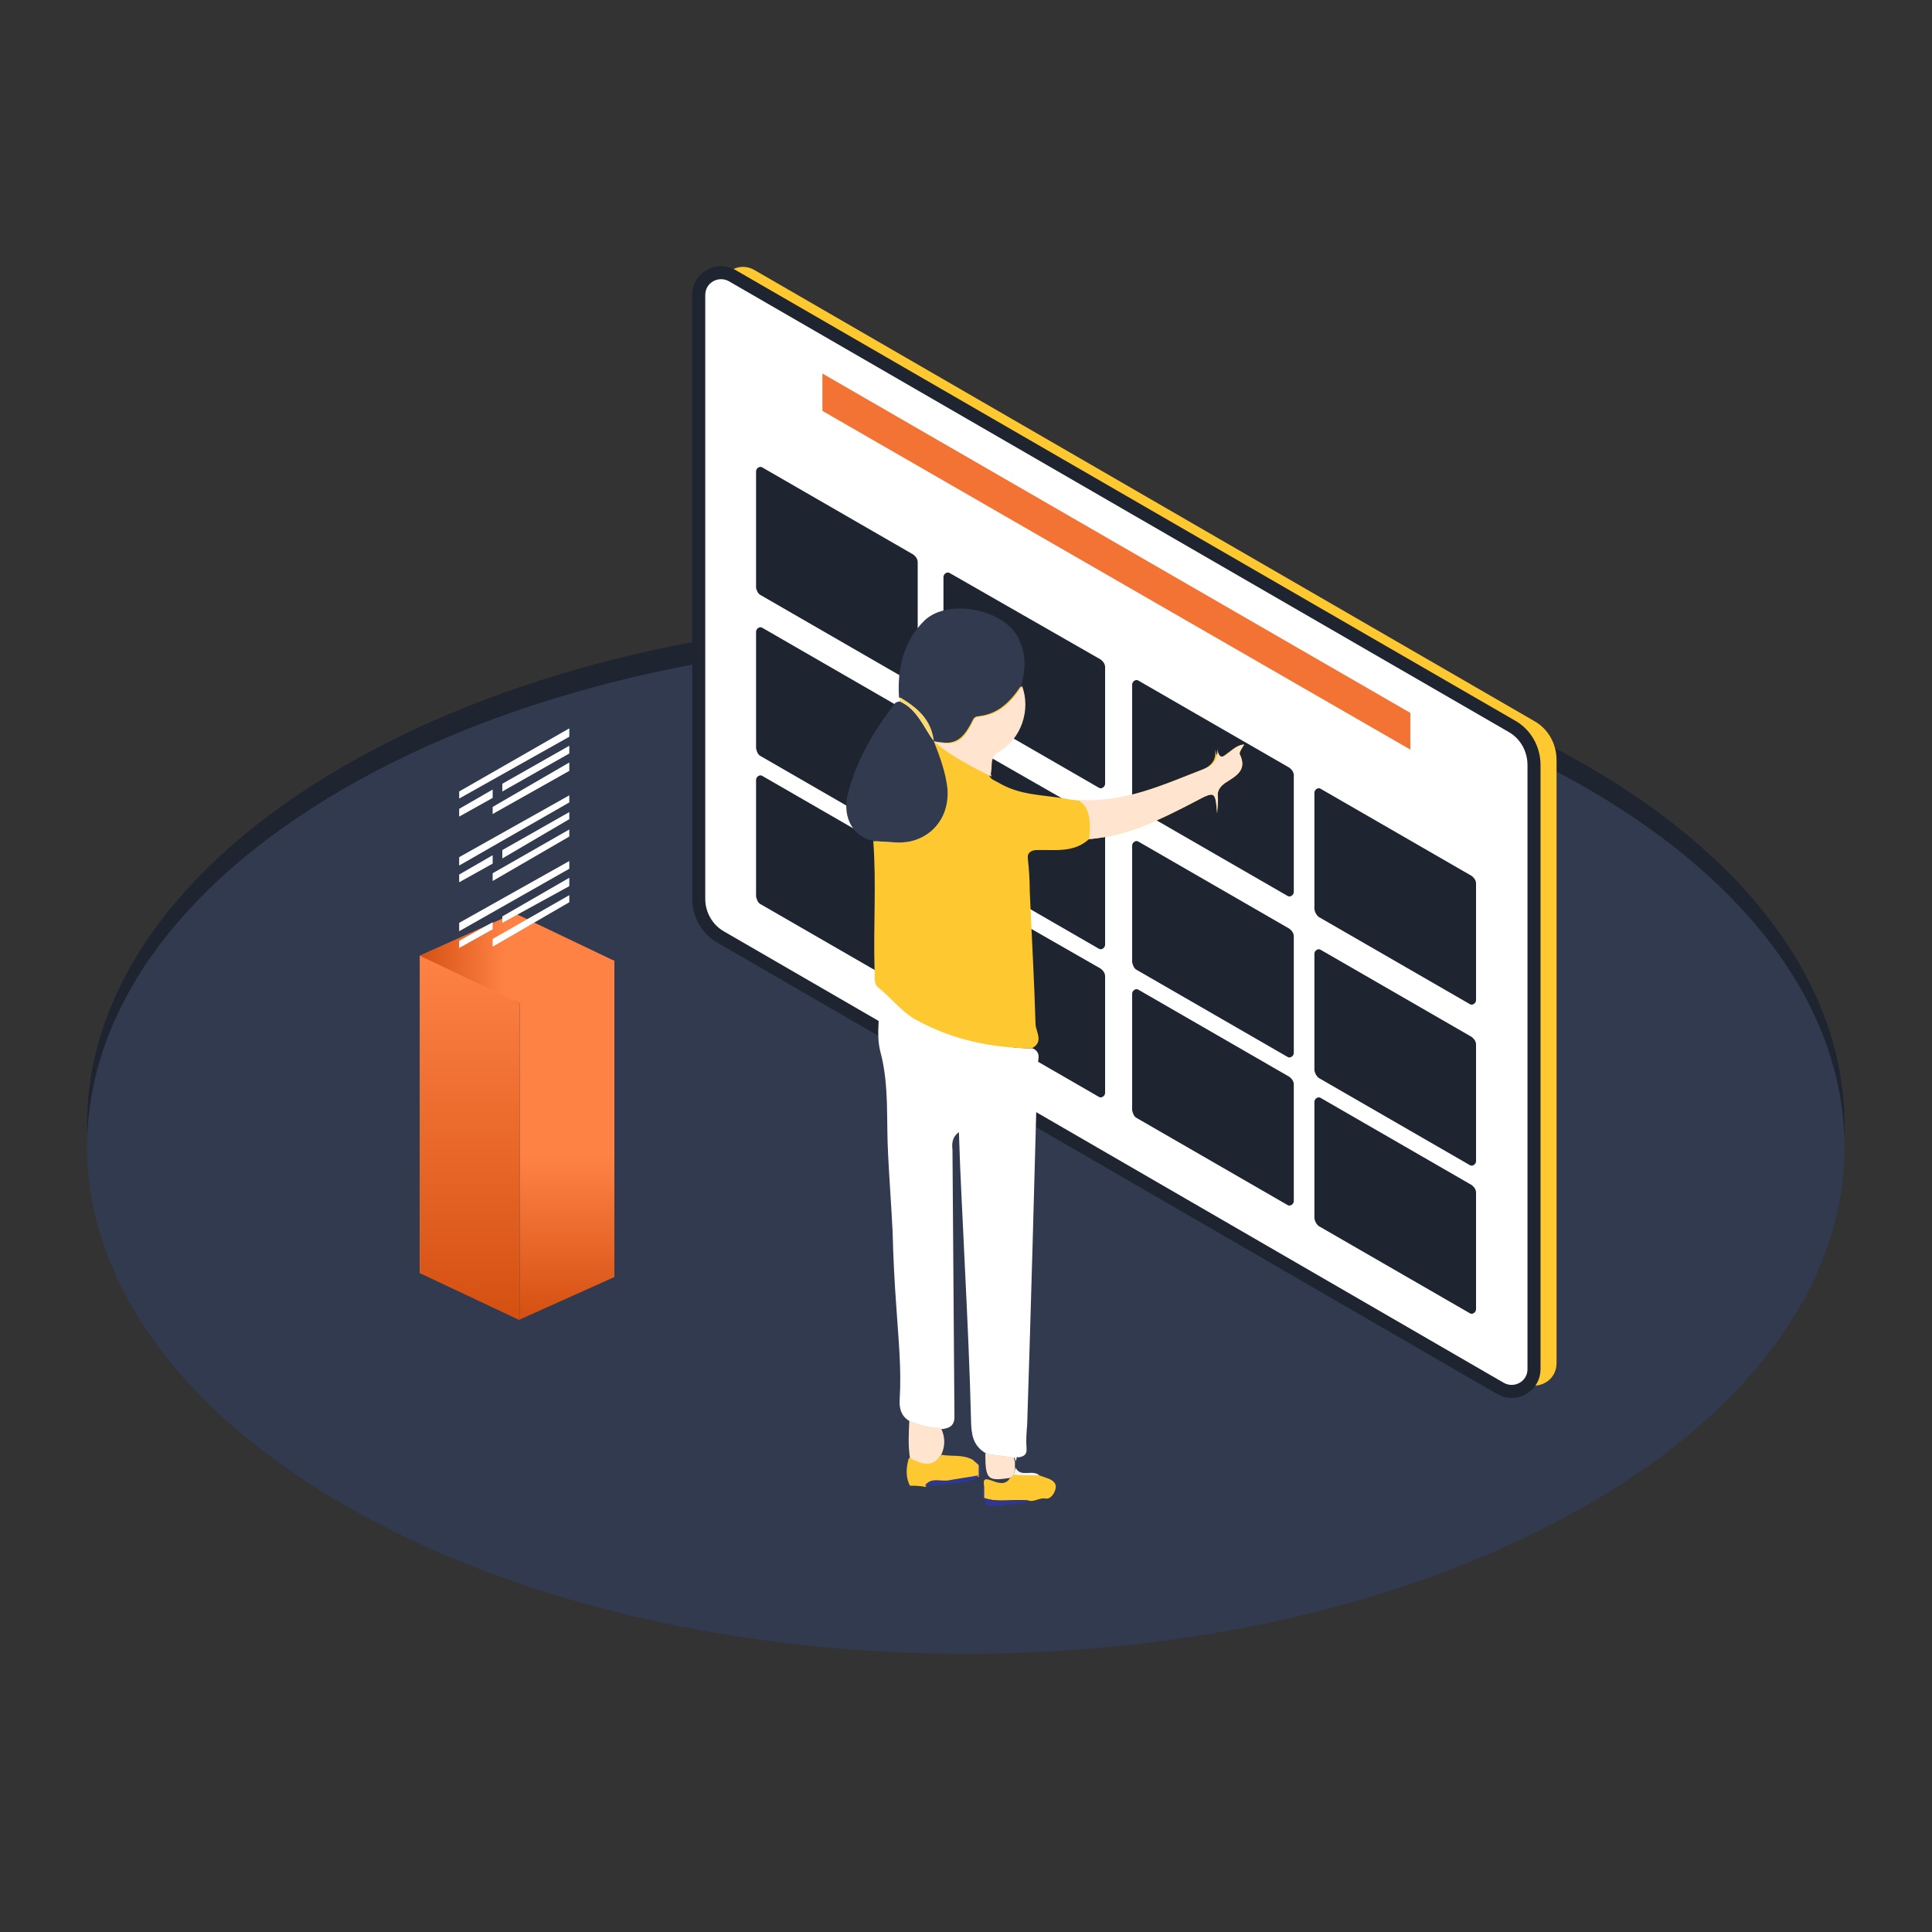 <?xml version="1.0" encoding="utf-8"?>
<!-- Generator: Adobe Illustrator 18.0.0, SVG Export Plug-In . SVG Version: 6.00 Build 0)  -->
<!DOCTYPE svg PUBLIC "-//W3C//DTD SVG 1.1//EN" "http://www.w3.org/Graphics/SVG/1.1/DTD/svg11.dtd">
<svg version="1.1" id="Layer_1" xmlns="http://www.w3.org/2000/svg" xmlns:xlink="http://www.w3.org/1999/xlink" x="0px" y="0px"
	 viewBox="0 0 300 300" enable-background="new 0 0 300 300" xml:space="preserve">
<rect x="0" y="0" width="300" height="300" fill="#333333" stroke="none"/>
<path fill="#1E2430" d="M246.4,230.2c-53.3,30.8-139.6,30.8-192.9,0s-53.3-80.5,0-111.3s139.6-30.8,192.9,0S299.8,199.5,246.4,230.2
	z"/>
<path fill="#323A4F" d="M246.4,233.7c-53.3,30.8-139.6,30.8-192.9,0s-53.3-80.5,0-111.3s139.6-30.8,192.9,0S299.8,203,246.4,233.7z"
	/>
<path fill="#FDC830" d="M115.4,144.6l121.1,70.1c2.3,1.3,5.2-0.3,5.2-3V118c0-2.5-1.3-4.8-3.4-6L117.1,41.9c-2.3-1.3-5.2,0.3-5.2,3
	v93.8C111.9,141.1,113.2,143.4,115.4,144.6z"/>
<path fill="#FFFFFF" stroke="#1E2430" stroke-width="2.025" stroke-miterlimit="10" d="M111.9,145.5L233,215.6
	c2.3,1.3,5.2-0.3,5.2-3v-93.8c0-2.5-1.3-4.8-3.4-6l-121.1-70c-2.3-1.3-5.2,0.3-5.2,3v93.8C108.5,142,109.8,144.3,111.9,145.5z"/>
<path fill="#1E2430" d="M118.1,92.4l23.4,13.5c0.4,0.3,1-0.1,1-0.6V87.3c0-0.5-0.3-0.9-0.7-1.2l-23.4-13.5c-0.4-0.3-1,0.1-1,0.6
	v18.1C117.5,91.7,117.7,92.2,118.1,92.4z"/>
<path fill="#1E2430" d="M147.2,108.8l23.4,13.5c0.4,0.3,1-0.1,1-0.6v-18.1c0-0.5-0.3-0.9-0.7-1.2L147.5,89c-0.4-0.3-1,0.1-1,0.6
	v18.1C146.5,108.2,146.8,108.6,147.2,108.8z"/>
<path fill="#1E2430" d="M176.5,125.6l23.4,13.5c0.4,0.3,1-0.1,1-0.6v-18.1c0-0.5-0.3-0.9-0.7-1.2l-23.4-13.5c-0.4-0.3-1,0.1-1,0.6
	v18.1C175.9,124.9,176.1,125.4,176.5,125.6z"/>
<path fill="#1E2430" d="M204.8,142.4l23.4,13.5c0.4,0.3,1-0.1,1-0.6v-18.1c0-0.5-0.3-0.9-0.7-1.2l-23.4-13.5c-0.4-0.3-1,0.1-1,0.6
	v18.1C204.2,141.7,204.4,142.1,204.8,142.4z"/>
<path fill="#1E2430" d="M118.1,117.4l23.4,13.5c0.4,0.3,1-0.1,1-0.6v-18.1c0-0.5-0.3-0.9-0.7-1.2l-23.4-13.5c-0.4-0.3-1,0.1-1,0.6
	v18.1C117.5,116.7,117.7,117.2,118.1,117.4z"/>
<path fill="#1E2430" d="M147.2,133.8l23.4,13.5c0.4,0.3,1-0.1,1-0.6v-18.1c0-0.5-0.3-0.9-0.7-1.2L147.5,114c-0.4-0.3-1,0.1-1,0.6
	v18.1C146.5,133.1,146.8,133.6,147.2,133.8z"/>
<path fill="#1E2430" d="M176.5,150.6l23.4,13.5c0.4,0.3,1-0.1,1-0.6v-18.1c0-0.5-0.3-0.9-0.7-1.2l-23.4-13.5c-0.4-0.3-1,0.1-1,0.6
	v18.1C175.9,149.9,176.1,150.4,176.5,150.6z"/>
<path fill="#1E2430" d="M204.8,167.4l23.4,13.5c0.4,0.3,1-0.1,1-0.6v-18.1c0-0.5-0.3-0.9-0.7-1.2l-23.4-13.5c-0.4-0.3-1,0.1-1,0.6
	v18.1C204.2,166.7,204.4,167.1,204.8,167.4z"/>
<path fill="#1E2430" d="M118.1,140.4l23.4,13.5c0.4,0.3,1-0.1,1-0.6v-18.1c0-0.5-0.3-0.9-0.7-1.2l-23.4-13.5c-0.4-0.3-1,0.1-1,0.6
	v18.1C117.5,139.7,117.7,140.2,118.1,140.4z"/>
<path fill="#1E2430" d="M147.2,156.8l23.4,13.5c0.4,0.3,1-0.1,1-0.6v-18.1c0-0.5-0.3-0.9-0.7-1.2L147.5,137c-0.4-0.3-1,0.1-1,0.6
	v18.1C146.5,156.1,146.8,156.6,147.2,156.8z"/>
<path fill="#1E2430" d="M176.5,173.6l23.4,13.5c0.4,0.3,1-0.1,1-0.6v-18.1c0-0.5-0.3-0.9-0.7-1.2l-23.4-13.5c-0.4-0.3-1,0.1-1,0.6
	v18.1C175.9,172.9,176.1,173.4,176.5,173.6z"/>
<path fill="#1E2430" d="M204.8,190.4l23.4,13.5c0.4,0.3,1-0.1,1-0.6v-18.1c0-0.5-0.3-0.9-0.7-1.2l-23.4-13.5c-0.4-0.3-1,0.1-1,0.6
	v18.1C204.2,189.7,204.4,190.1,204.8,190.4z"/>
<polygon fill="#F37335" points="219,110.7 127.7,58 127.7,63.8 219,116.4 "/>
<g>
	<path fill="#FFFFFF" d="M160.4,162.8c1.4,0.7,0.7,1.9,0.7,2.8c-0.5,18.5-1,37.1-1.6,55.6c-0.1,1.2-0.2,2.4-0.1,3.7
		c0.1,1.1-0.6,1.3-1.3,1.4c-0.2-0.1-0.3-0.1-0.4,0.1c-1.5-0.2-2.9-0.4-4.4-0.6c-1.8-1-2.4-2.3-2.5-4.6c-0.2-8.4-0.6-16.8-1-25
		c-0.3-6.8-0.7-13.5-0.9-20.4c-1.1,0.8-1.1,1.8-1,2.8c0.1,13.7,0.2,27.4,0.3,41c0.1,1.6-0.5,2.1-1.8,2.3c-1.8-0.1-3.3-0.5-4.9-1.1
		c-1.5-0.7-1.9-2-1.8-3.5c0.3-4.8-0.2-9.4-0.5-14.1c-0.3-4-0.5-8-0.6-12c-0.2-4-0.5-8-0.7-12c-0.3-5.3,0.2-10.7-1.2-15.9
		c-0.8-3.1,0.2-6.1-0.4-9.1c-0.1-0.3,0.3-0.6,0.4-0.9c2.1,1.8,3.8,3.9,6.3,5.3C148.2,161.4,154.1,162.7,160.4,162.8z"/>
	<path fill="#FDC830" d="M193.2,115.6c-0.3,0.5-0.8,1.2-0.7,1.5c1.3,2.6-0.8,3.5-2.3,4.5c-0.8,0.6-1.2,1.2-1.1,2.1
		c0.1,0.8-0.1,1.8-0.1,2.6c-0.3-3.5-0.3-3.5-3.5-1.8c-5.2,2.7-10.4,5.3-16.4,5.8c-2.4,2.2-5.4,1.6-8.3,1.7c-0.9,0.1-1.3,0.6-1.2,1.3
		c0.2,1.8,0.3,3.4,0.3,5.1c0.3,6.9,0.7,13.8,0.9,20.7c0.1,1.2,1.3,2.7-0.6,3.7c-6.3-0.1-12.1-1.3-17.7-4.3c-2.5-1.3-4.1-3.6-6.3-5.3
		c-0.6-0.8-0.3-1.8-0.4-2.7c-0.2-6.6,0.3-13.3-0.2-19.9c1,0.1,2,0.1,3,0.2c5.1,0.4,8.8-3.3,8.3-8.5c-0.3-2.5-1.2-4.8-2.1-7.2l0,0
		c3.2,0.6,4.3,0.1,5.8-2.8c0.3-0.5,0.3-1,1.1-1.1c3.2-0.3,5.1-2.3,6.7-4.8c1.5,3.8-0.1,8.3-3.7,10.4c-1.3,0.8-0.9,2-1.1,3.1
		c-0.1,0.3,0,0.5,0.1,0.7l0,0c0.3,0.5,0.8,0.6,1.3,0.9c3.3,2,6.8,1.9,10.4,2.5c0.8,0.2,1.4,0.2,2.2,0.3c6.9,0.4,12.9-2.4,19.1-4.8
		c1.5-0.6,2.2-1.6,2-3.2c0.2,1.1,0.5,1.8,1.7,0.8C191.4,116.4,192.1,115.7,193.2,115.6L193.2,115.6L193.2,115.6z"/>
	<path fill="#323A4F" d="M158.6,106.4c-1.6,2.4-3.5,4.5-6.7,4.8c-0.8,0.1-0.8,0.6-1.1,1.1c-1.5,2.8-2.7,3.4-5.8,2.8l-0.1-0.1
		c-0.3-3.3-2.5-5.2-5.3-6.7c-0.3-4.5,0.7-8.7,3.9-11.9c3.8-3.7,13-1.7,14.8,3.1C159.4,101.8,159.2,104.1,158.6,106.4z"/>
	<path fill="#323A4F" d="M145,115.1c0.9,2.3,1.8,4.7,2.1,7.2c0.5,5.1-3.2,8.9-8.3,8.5c-1-0.1-2-0.1-3-0.2c-3.2-0.5-5-3.5-4.2-7.1
		c1.3-5.3,4-9.9,7.3-14.2c0.2-0.3,0.5-0.3,0.8-0.4C142.4,110.1,143.4,112.9,145,115.1L145,115.1z"/>
	<path fill="#FDC830" d="M141.3,230.7c-0.7-1.3-0.6-2.8-0.2-4.2c0.1-0.1,0.2-0.1,0.3-0.2c1.7,0.9,3.3,1.6,4.8-0.4
		c1.7,0.3,3.3-0.1,4.9,0.8c0.3,0.3,0.6,0.5,0.9,0.8l0,0c0,0.6,0,1.2,0,1.8l0,0c-1.6,0.3-3.2,0.5-4.8,0.8c-1.2,0.3-2.6-0.4-3.5,0.8
		C142.9,230.7,142,230.7,141.3,230.7z"/>
	<path fill="#FDC830" d="M152.8,230.7c-0.2-1.2,0.3-1.1,1.2-0.8c1,0.4,2.2,0.8,2.9-0.5c0.2-0.2,0.3-0.3,0.6-0.5
		c1.3,0.1,2.6,0.1,3.9,0.2c0.5,0.2,0.9,0.3,1.4,0.5c0.8,0.3,1.3,0.8,1.1,1.6c-0.2,0.8-0.8,1.6-1.5,1.5c-1-0.2-1.8,0.6-2.7,0.3
		c-2.3-0.3-4.7,0.4-6.9-0.4v0.1C152.8,232,152.8,231.3,152.8,230.7z"/>
	<path fill="#FFE5CF" d="M146.1,226c-1.4,2-3.1,1.3-4.8,0.4c-0.3-1.9-0.2-3.8-0.1-5.8c1.6,0.7,3.3,1.1,4.9,1.1
		C146.8,223.2,146.8,224.6,146.1,226z"/>
	<path fill="#FFE5CF" d="M157.4,229c-0.2,0.2-0.3,0.3-0.6,0.5c-3.4,0.5-3.8,0.3-3.8-3.8c1.5,0.2,2.9,0.4,4.4,0.6
		c0.1,0.3,0.1,0.4,0.2,0.7c0,0.3,0,0.7,0,1S157.5,228.7,157.4,229z"/>
	<path fill="#F9D86C" d="M145,115c-1.7-2.2-2.5-4.9-5.3-6.1c0-0.3,0.1-0.4,0.1-0.6C142.4,109.9,144.6,111.8,145,115z"/>
	<path fill="#2F3891" d="M143.6,230.7c0.9-1.3,2.3-0.7,3.5-0.8c1.6-0.3,3.2-0.5,4.8-0.8c-0.3,0.8-1.2,0.7-1.8,1
		C147.9,230.4,145.8,230.6,143.6,230.7z"/>
	<path fill="#2F3891" d="M152.8,232.6c2.3,0.8,4.7,0.1,6.9,0.4c-1.3,0.9-3,0.3-4.3,0.9C154.4,233.6,152.9,234.5,152.8,232.6z"/>
	<path fill="#F3F3F4" d="M157.4,229c0.1-0.3,0.2-0.7,0.3-1.1c0.8,1.6,2.6,0.2,3.7,1.2C160.1,229.1,158.7,229.1,157.4,229z"/>
	<path fill="#F3F3F4" d="M157.7,226.9c-0.1-0.3-0.1-0.4-0.2-0.7c0.2-0.1,0.3-0.1,0.4-0.1C157.9,226.5,157.8,226.7,157.7,226.9z"/>
	<path fill="#2F3891" d="M152,229.2c0-0.6,0-1.2,0-1.8C152.6,228,152.5,228.6,152,229.2z"/>
	<path fill="#2F3891" d="M152.8,230.7c0,0.7,0,1.3,0,1.9C152.3,232,152.5,231.3,152.8,230.7z"/>
	<path fill="#2F3891" d="M152,227.5c-0.3-0.3-0.6-0.5-0.9-0.8C151.4,226.8,151.9,226.9,152,227.5z"/>
	<path fill="#FFE5CF" d="M155,116.8c-1.3,0.8-0.9,2-1.1,3.1c-0.1,0.3,0,0.5,0.1,0.7c-0.2-0.1-6.2-2.9-8.9-5.4
		c3.2,0.6,4.3,0.1,5.8-2.8c0.3-0.5,0.3-1,1.1-1.1c3.2-0.3,5.1-2.3,6.7-4.8C160.1,110.2,158.6,114.8,155,116.8z"/>
	<path fill="#FFE5CF" d="M193.2,115.6c-0.3,0.5-0.8,1.2-0.7,1.5c1.3,2.6-0.8,3.5-2.3,4.5c-0.8,0.6-1.2,1.2-1.1,2.1
		c0.1,0.8-0.1,1.8-0.1,2.6c-0.3-3.5-0.3-3.5-3.5-1.8c-5.2,2.7-10.4,5.3-16.4,5.8c0,0,0.8-4.6-1.4-5.8l0.2-0.3
		c6.9,0.4,12.9-2.4,19.1-4.8c1.5-0.6,2.2-1.6,2-3.2c0.2,1.1,0.5,1.8,1.7,0.8C191.4,116.4,192.1,115.7,193.2,115.6L193.2,115.6z"/>
</g>
<g>
	<linearGradient id="SVGID_1_" gradientUnits="userSpaceOnUse" x1="88.006" y1="204.933" x2="88.006" y2="149.133">
		<stop  offset="0" style="stop-color:#D45011"/>
		<stop  offset="0.457" style="stop-color:#FF8245"/>
	</linearGradient>
	<polygon fill="url(#SVGID_1_)" points="80.7,204.9 80.7,155.6 95.4,149.1 95.4,198.3 	"/>
	<polygon fill="#FF8245" points="65.2,197.7 65.2,148.4 79.9,141.8 79.9,191.1 	"/>
	<linearGradient id="SVGID_2_" gradientUnits="userSpaceOnUse" x1="72.906" y1="205.033" x2="72.906" y2="148.433">
		<stop  offset="0" style="stop-color:#D45011"/>
		<stop  offset="1" style="stop-color:#FF8245"/>
	</linearGradient>
	<polygon fill="url(#SVGID_2_)" points="65.2,197.7 65.2,148.4 80.7,155.8 80.7,205 	"/>
	<linearGradient id="SVGID_3_" gradientUnits="userSpaceOnUse" x1="65.156" y1="148.833" x2="95.316" y2="148.833">
		<stop  offset="0" style="stop-color:#D45011"/>
		<stop  offset="0.441" style="stop-color:#FF8245"/>
	</linearGradient>
	<polygon fill="url(#SVGID_3_)" points="65.2,148.4 80.7,155.8 95.4,149.2 79.9,141.8 	"/>
</g>
<g>
	<polygon fill="#FFFFFF" points="71.3,124 88.4,114.4 88.4,113.1 71.3,122.9 	"/>
	<polygon fill="#FFFFFF" points="76.5,126.4 88.4,119.7 88.4,118.4 76.5,125.3 	"/>
	<polygon fill="#FFFFFF" points="78,122.9 88.4,117 88.4,115.8 78,121.7 	"/>
	<polygon fill="#FFFFFF" points="71.3,126.8 76.5,123.9 76.5,122.6 71.3,125.6 	"/>
	<polygon fill="#FFFFFF" points="71.3,134.4 88.4,124.6 88.4,123.5 71.3,133.1 	"/>
	<polygon fill="#FFFFFF" points="76.5,136.8 88.4,129.9 88.4,128.8 76.5,135.6 	"/>
	<polygon fill="#FFFFFF" points="78,133.3 88.4,127.2 88.4,126.1 78,132 	"/>
	<polygon fill="#FFFFFF" points="71.3,137 76.5,134.1 76.5,132.8 71.3,135.8 	"/>
	<polygon fill="#FFFFFF" points="71.3,144.6 88.4,134.9 88.4,133.7 71.3,143.3 	"/>
	<polygon fill="#FFFFFF" points="76.5,147 88.4,140.1 88.4,139 76.5,145.8 	"/>
	<polygon fill="#FFFFFF" points="78,143.3 88.4,137.6 88.4,136.3 78,142.3 	"/>
	<polygon fill="#FFFFFF" points="71.3,147.2 76.5,144.3 76.5,143.2 71.3,146.1 	"/>
</g>
</svg>
